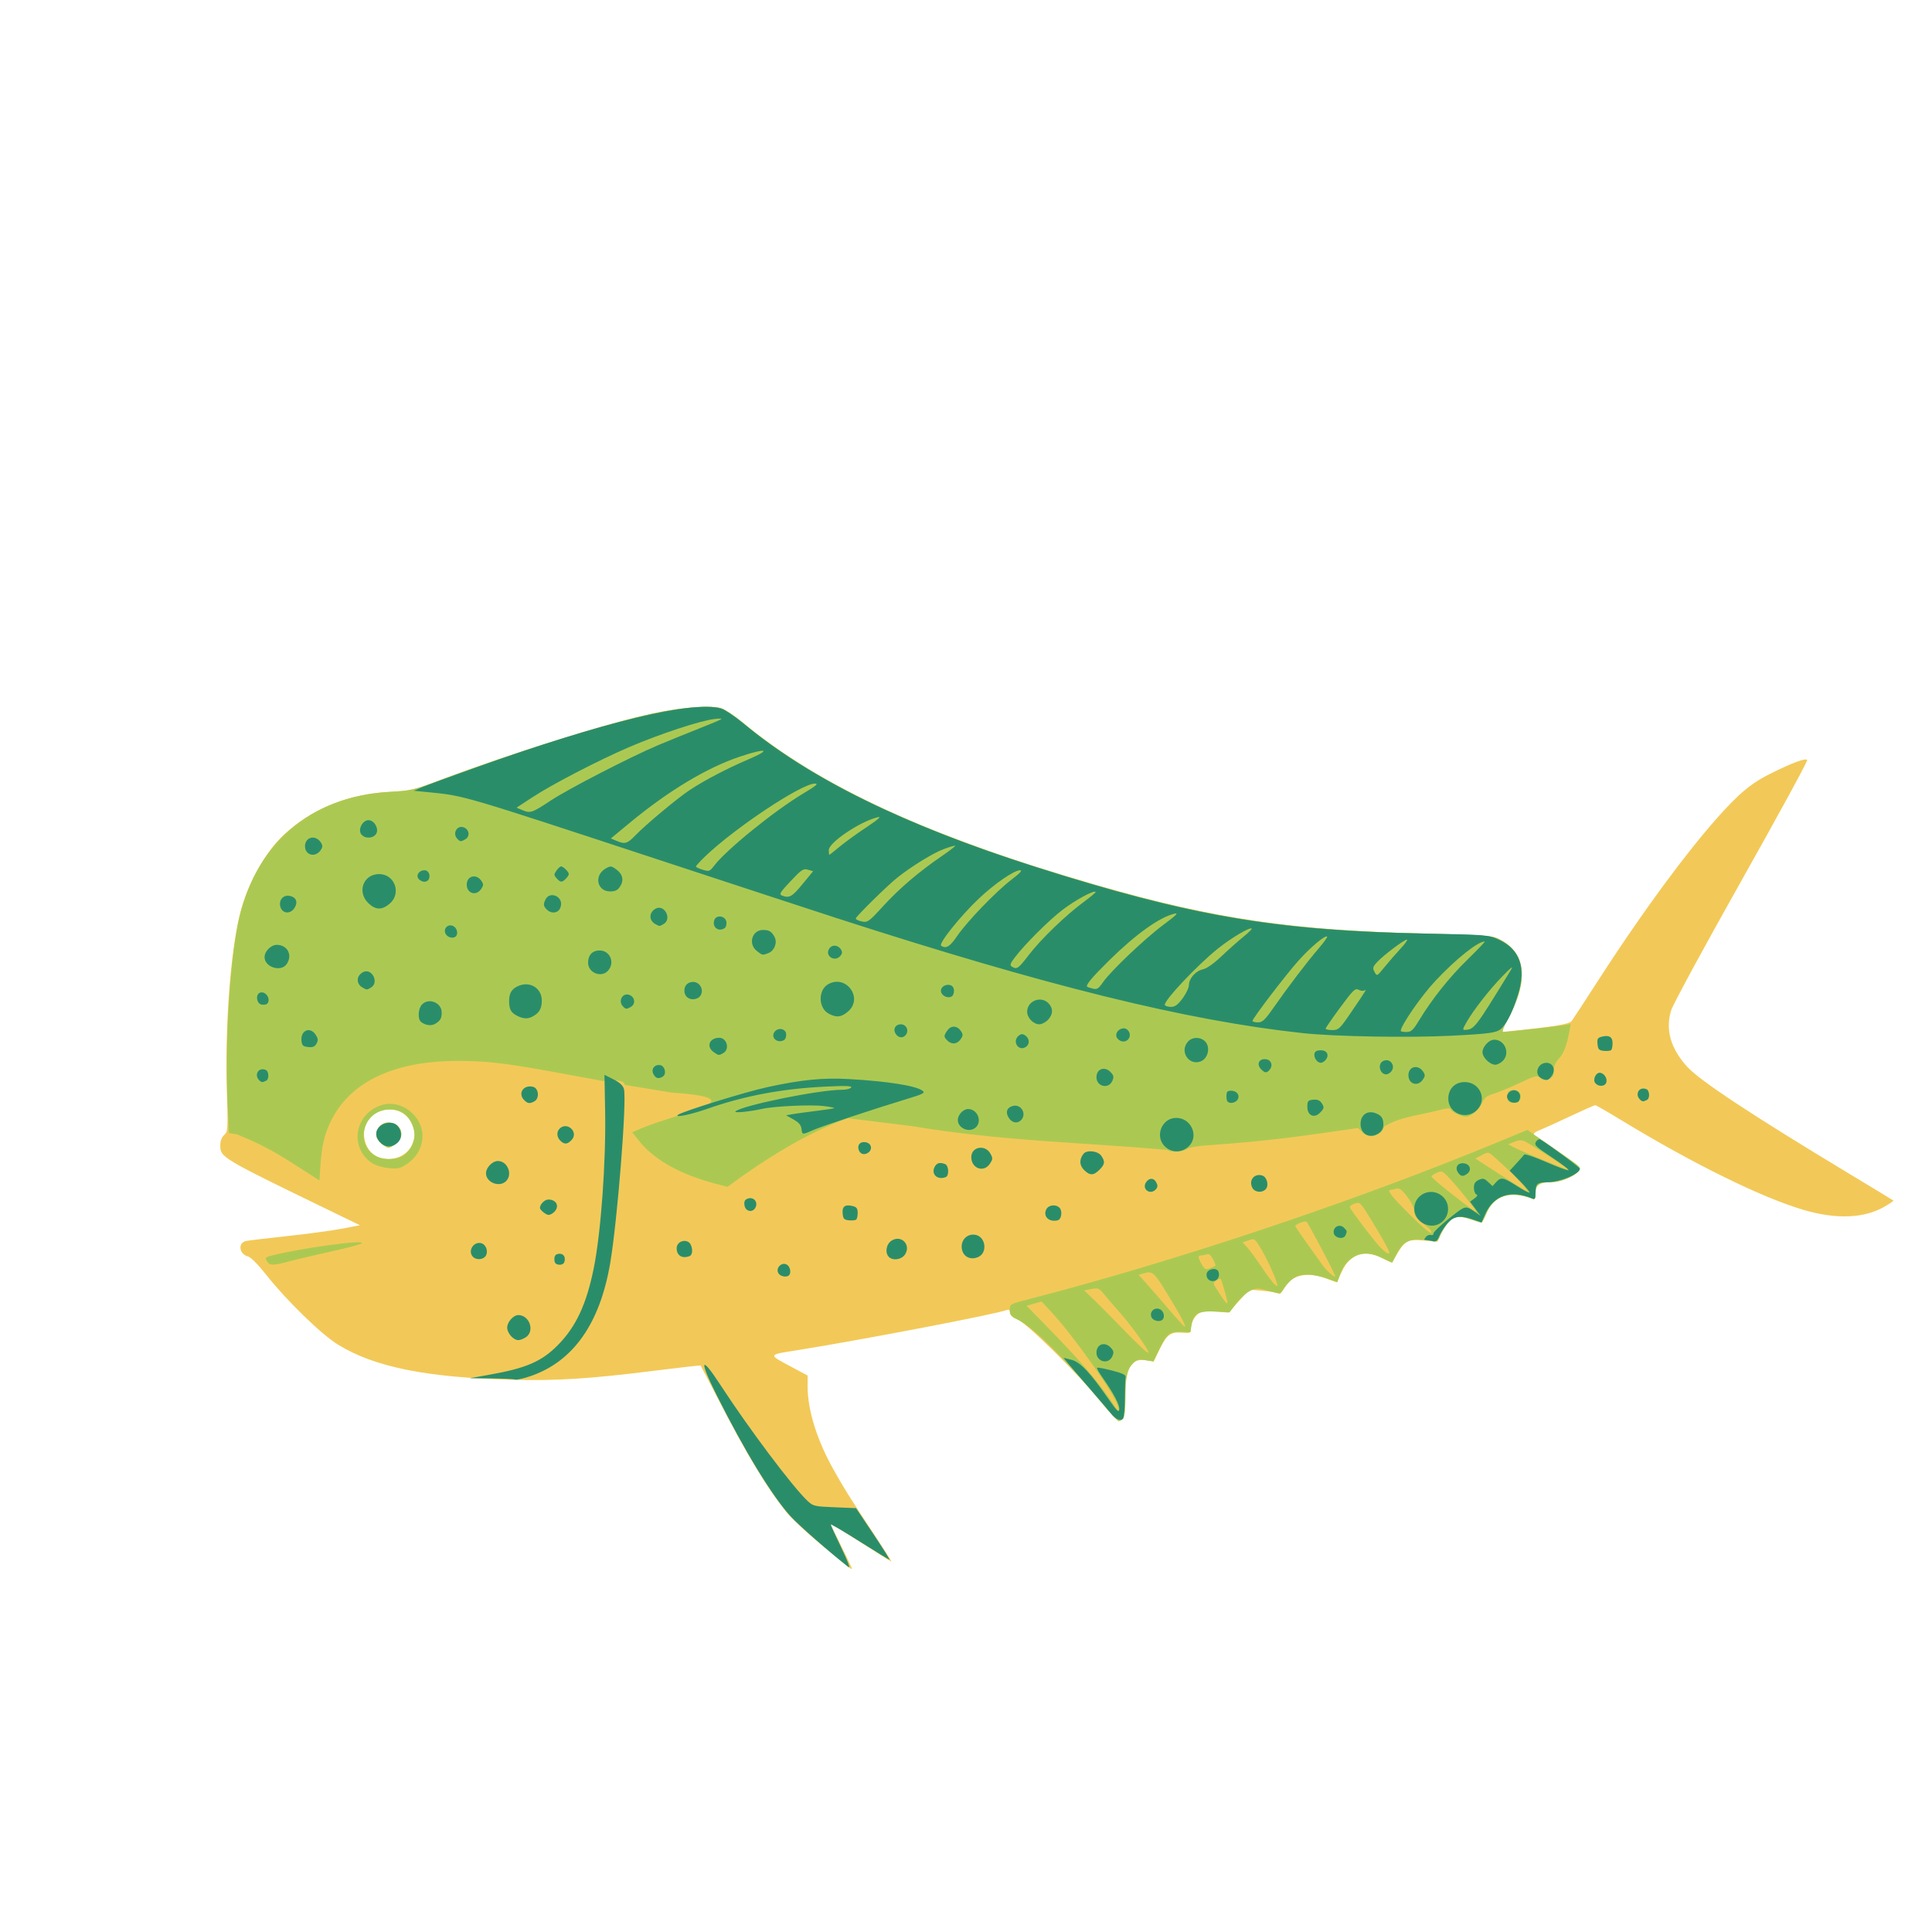 <?xml version="1.0" encoding="UTF-8" standalone="no"?>
<!-- Created with Inkscape (http://www.inkscape.org/) -->

<svg
   width="64"
   height="64"
   viewBox="0 0 16.933 16.933"
   version="1.1"
   id="svg5"
   inkscape:version="1.2 (dc2aedaf03, 2022-05-15)"
   sodipodi:docname="mahi_mahi.svg"
   xml:space="preserve"
   xmlns:inkscape="http://www.inkscape.org/namespaces/inkscape"
   xmlns:sodipodi="http://sodipodi.sourceforge.net/DTD/sodipodi-0.dtd"
   xmlns="http://www.w3.org/2000/svg"
   xmlns:svg="http://www.w3.org/2000/svg"><sodipodi:namedview
     id="namedview7"
     pagecolor="#ffffff"
     bordercolor="#666666"
     borderopacity="1.0"
     inkscape:pageshadow="2"
     inkscape:pageopacity="0.0"
     inkscape:pagecheckerboard="0"
     inkscape:document-units="mm"
     showgrid="false"
     units="px"
     inkscape:zoom="8"
     inkscape:cx="19.75"
     inkscape:cy="12.125"
     inkscape:window-width="1920"
     inkscape:window-height="1017"
     inkscape:window-x="3832"
     inkscape:window-y="-8"
     inkscape:window-maximized="1"
     inkscape:current-layer="g9167"
     inkscape:showpageshadow="2"
     inkscape:deskcolor="#d1d1d1" /><defs
     id="defs2" /><g
     inkscape:label="Calque 1"
     inkscape:groupmode="layer"
     id="layer1"><g
       id="g4128"
       transform="translate(-0.631,0.126)"><g
         id="g5578"
         transform="translate(0.089,0.089)"><g
           id="g7501"
           transform="translate(-0.063,0.947)"><g
             id="g9467"
             transform="translate(-0.089,-0.803)"><g
               id="g10302"
               transform="translate(0.312,-0.045)"><g
                 id="g11479"
                 transform="translate(-0.126,0.063)"><g
                   id="g11873"
                   transform="translate(-0.236,0.665)"><g
                     id="g12382"
                     transform="translate(-121.985,-82.268)"><g
                       id="g13305"
                       transform="matrix(0.133,0,0,0.133,114.639,78.216)"><g
                         id="g17429"
                         transform="translate(0.905,5.664)"><g
                           id="g18595"
                           transform="translate(-3.363,-8.745)"><g
                             id="g21002"
                             transform="translate(1.708,-2.82)"><g
                               id="g23814"
                               transform="translate(8.725,-1.122)"><g
                                 id="g24838"
                                 transform="translate(11.143,-0.857)"><g
                                   id="g25315"
                                   transform="translate(-3.49,2.493)"><g
                                   id="g27220"
                                   transform="translate(2.468,1.234)"><g
                                   id="g29753"
                                   transform="translate(1.476,-2.374)"><g
                                   id="g30615"
                                   transform="translate(0.92,1.369)"><g
                                   id="g31433"
                                   transform="translate(-2.468,-1.41)"><g
                                   id="g31731"
                                   transform="translate(1.058,-0.705)"><g
                                   id="g33243"
                                   transform="matrix(1.077,0,0,1.077,-7.373,-3.174)"><g
                                   id="g35254"
                                   transform="translate(-2.214,-0.92)"><g
                                   id="g36749"
                                   transform="translate(-0.982,-2.782)"><g
                                   id="g37297"
                                   transform="translate(-6.776,-3.503)"><g
                                   id="g38955"
                                   transform="matrix(1.217,0,0,1.217,-23.105,-18.212)"><g
                                   id="g39618"
                                   transform="translate(-0.269,-0.269)"><g
                                   id="g40032"
                                   transform="translate(-1.901,-3.042)"><g
                                   id="g40543"
                                   transform="translate(0.38,-2.091)"><g
                                   id="g41372"
                                   transform="translate(1.966,-7.93)"><g
                                   id="g43278"
                                   transform="translate(1.521,-0.38)"><g
                                   id="g44210"
                                   transform="matrix(1.158,0,0,1.158,-18.904,-21.776)"><g
                                   id="g44833"
                                   transform="matrix(1.12,0,0,1.12,-12.539,-14.548)"><g
                                   id="g47597"
                                   transform="translate(3.111,-1.244)"><g
                                   id="g48754"
                                   transform="translate(-2.904,-6.637)"><g
                                   id="g234"
                                   transform="matrix(0.041,0,0,0.041,104.64,119.672)"><g
                                   id="g2138"
                                   transform="translate(-86.211,-40.57)"><g
                                   id="g2696"
                                   transform="translate(-124306.44,-9412.237)"><g
                                   id="g3765"
                                   transform="translate(25.356,-50.712)"><g
                                   id="g4557"
                                   transform="translate(46.617,-35.859)"><g
                                   id="g5244"
                                   transform="translate(7.172,14.344)"><g
                                   id="g5807"
                                   transform="translate(-5.198,-21.114)"><g
                                   id="g6945"
                                   transform="translate(-10.143,-243.42)"><g
                                   id="g11108"
                                   transform="translate(18.189,-37.636)"><g
                                   id="g15049"
                                   transform="translate(-65.926,141.995)"><g
                                   id="g19861"
                                   transform="matrix(0.074,0,0,0.074,115423.38,9039.231)"><g
                                   id="g20437"
                                   transform="translate(-478.388,-785.882)"><g
                                   id="g21032"
                                   transform="translate(2047.188,-1072.337)"><g
                                   id="g21869"
                                   transform="matrix(0.043,0,0,0.043,117368,10137.003)"><g
                                   id="g25455"
                                   transform="translate(154741.46,-87178.414)"><g
                                   id="g26278"
                                   transform="translate(-18012.371,-8233.442)"><g
                                   id="g27240"
                                   transform="translate(-0.004,5582.762)"><g
                                   id="g28306"
                                   transform="translate(-15790.441,-2255.777)"><g
                                   id="g30697"
                                   transform="translate(18046.215,4511.553)"><g
                                   id="g9167"
                                   transform="matrix(-0.089,0,0,0.089,-11970.454,58884.193)"><path
                                   style="fill:#f2c958;stroke-width:6429.24"
                                   d="m 676360.08,2586864.8 c 0,-2259.9 15912.37,-35837.3 35360.87,-74616.4 19448.42,-38779.2 35360.85,-71903.6 35360.85,-73609.7 0,-1706.3 -44998.18,25730.5 -99995.87,60970.7 -54997.69,35240.1 -101168.34,64072.9 -102601.42,64072.9 -1433.01,0 25652.17,-42674.1 60189.43,-94831.4 81531.9,-123127.3 97248.09,-148205.7 133627.58,-213230.7 54902.07,-98132.5 85931.15,-197859.6 85931.15,-276181.1 v -36917 l 49826.69,-26607.8 c 84485.41,-45116 85546.2,-41825.4 -18873.4,-58546.8 -216938.12,-34739.8 -660550.15,-119842.1 -696390.04,-133595.1 -6402.43,-2456.8 -9689.51,307.9 -9799.77,8242.1 -107.37,7731.1 -9738.05,16270.8 -27324.29,24229.2 -32904.93,14890.7 -203272.652,183656.2 -278033.32,275418.6 -28088.99,34476.8 -54160.15,62685.1 -57935.92,62685.1 -17353.82,0 -22295.27,-17355.7 -22295.27,-78306.6 0,-98613.1 -19340.19,-132895.4 -70131.36,-124314.3 l -24163.99,4082.5 -20755.21,-42159.8 c -23827.1,-48399.8 -35980.24,-57113.3 -75297.32,-53986.3 -25861.95,2056.9 -28246.43,994.5 -28246.43,-12584.8 0,-23581.2 -18082.58,-52221 -35774.7,-56661.3 -8939.22,-2243.7 -32755.2,-2673.8 -52924.38,-955.8 l -36671.19,3123.6 -34904.43,-38388.6 -34904.44,-38388.6 -39031.88,3254 c -21467.5,1789.7 -45322.32,5267 -53010.67,7727.4 -11328.03,3625.2 -15959.04,644.1 -24421.8,-15721.1 -22839.06,-44165.9 -76463.01,-56614.7 -139941.98,-32487.6 -18602.36,7070.4 -34333.71,12856.6 -34958.46,12858.5 -624.97,1.7 -8386.19,-15833.2 -17247.51,-35188.8 -27676.92,-60454.5 -75120.6,-76276.2 -136120.7,-45394 -17222.2,8719 -31663.4,15228.6 -32091.6,14465.8 -42472,-75664 -46486.1,-78399.1 -107543.7,-73280.3 l -44331.7,3716.7 -8938,-21391.4 c -4915.8,-11765.3 -16535,-30420.1 -25820.4,-41455.3 -19307.3,-22945.3 -37732.3,-25344.3 -80032.1,-10420 -15033.5,5304.1 -29139.8,9633 -31347.3,9619.8 -2207.4,-12.9 -9406.3,-13136.7 -15997.4,-29163.3 -25358,-61658.7 -79815.4,-79207.3 -155578.7,-50134.3 -6973.1,2675.9 -9241.7,-2090.6 -9241.7,-19417.6 0,-27551.2 -12514.1,-36212 -52618.6,-36416 -30734,-156.3 -73332.6,-17171.6 -90001.3,-35949.2 -10389.9,-11704.5 -8106.8,-14106.4 57389.2,-60378.5 37515.2,-26504 73485.8,-50801.2 79934.7,-53993.6 16804.7,-8318.9 14594,-13987.9 -9169.8,-23514.6 -11492.3,-4607.2 -56681.7,-25210.3 -100421,-45784.7 -43739.3,-20574.4 -81673.8,-37408.1 -84298.9,-37408.1 -2625.1,0 -42060.6,22669.2 -87634.4,50375.9 -240857.9,146430.5 -471052.4,259555 -610237.6,299889.3 -107795.3,31237.9 -199564.4,27602.4 -266371,-10552.5 -18485.2,-10557.2 -32616.3,-20105.5 -31402.7,-21218.3 1213.6,-1112.9 65856,-40374.8 143649.9,-87248.7 329259.9,-198392.3 503647.5,-313542.05 545735.6,-360354.22 54513,-60631.5 72054.1,-122279.34 53054.3,-186458 -5780,-19524 -108923.3,-209979.71 -234734.1,-433440.46 -123432.9,-219237.257 -222368.8,-400839.13 -219857.3,-403559.67 6253.7,-6774.53 48928.2,9041.76 121258.6,44941.793 43462.2,21571.76 74368.4,42875.46 108658.3,74898.39 108430.5,101262.177 291304.6,342218.537 469062.1,618040.217 43298.8,67185.61 82497.7,127189.69 87108.7,133342.35 8053.6,10746.42 56904.2,18918.56 199556.5,33383.47 l 36871.1,3738.66 -21941.4,-40227.52 c -73987.3,-135649.61 -61905.1,-229993.57 34994,-273249.66 18086.7,-8073.97 64135.7,-11010.92 234667.4,-14966.84 447197.35,-10373.71 707090.61,-48386.87 1098085.31,-160610.89 558048.27,-160172.04 927805.47,-329889.607 1185525.39,-544153.07 26394.7,-21943.9 58401.2,-43334.1 71125.6,-47533.5 33212.1,-10961 130654.2,-3803.4 226605.4,16645.1 153406.6,32693.2 465799.9,130508.43 714264.4,223647.323 86775.3,32528.45 97260.9,34951.38 166542.1,38484.12 137859,7029.71 258466.1,55772.72 352759.3,142566.517 63113.5,58093.98 123491,167120.99 147929.7,267125 31461.4,128741.25 49482.5,372884.56 43222.5,585568.8 -3935,133693.49 -3611.8,139162.99 8889.3,150476.39 8226.8,7445.1 12972.7,19840.2 12972.7,33881.2 0,41124.8 -144.6,41210.8 -372896.1,222101.5 l -93224.1,45240.1 57863.2,11229.3 c 31824.8,6176 114279.8,17344.7 183233.5,24819.2 68953.6,7474.4 131560.7,14929.6 139126.9,16567 28209.7,6105 23122.5,44239.5 -6907,51776.4 -8988.3,2256 -33362.5,26778.5 -59186.4,59546.5 -68228.9,86575.6 -184664.4,199998.2 -240963.7,234728 -120821.2,74532.1 -294067.4,109659.1 -578474.3,117290 -149586,4013.6 -263561,-3174.8 -477502.6,-30115.8 -84390.7,-10627.1 -154076.8,-18450.9 -154857.9,-17386.3 -781.1,1064.6 -28327.8,54012.5 -61214.8,117662.1 -92206,178455.5 -159049.81,289021.1 -224588.22,371488.8 -16245.88,20442.4 -67149.07,68231.6 -113118.13,106198.2 -102581.9,84724 -106082.57,87441 -106082.57,82337.4 z M 2264512.2,1210259.7 c 30390.4,-15715.5 47846.9,-59356.2 38003.3,-95007 -20293.3,-73496.1 -123877,-83271.1 -156388.6,-14758 -12747.5,26863.5 -12986.9,42803.7 -1071.3,71321.8 17527.6,41949.4 76177.2,60823.8 119456.6,38443.2 z m -66768.7,-42190.2 c -32542.5,-25597.9 -15635.1,-70255 26598.9,-70255 22278.6,0 40041.1,18966 40041.1,42754 0,14301.1 -27151.3,40826.1 -41790.1,40826.1 -4350.4,0 -15532.8,-5996.3 -24849.9,-13325.1 z m 34493.8,-536375.3 c 0,-5304.13 -4339.7,-9643.87 -9643.9,-9643.87 -5304.1,0 -9643.8,4339.74 -9643.8,9643.87 0,5304.12 4339.7,9643.86 9643.8,9643.86 5304.2,0 9643.9,-4339.74 9643.9,-9643.86 z m -606482.7,-6927.78 c 2140.7,-5578.33 -430.1,-14464.44 -5712.5,-19746.97 -8520,-8519.91 -10822.5,-8386.7 -20388.9,1179.7 -8344,8344.07 -9101.1,12812.27 -3345.8,19746.98 9922.3,11955.56 24632.9,11366.19 29447.2,-1179.71 z m 335405.9,-82385.11 c 2615,-13578.82 -9519.1,-23674.41 -22478.1,-18701.58 -9119.6,3499.5 -11710.4,22414.92 -4111.2,30014.22 7975.7,7975.68 24204.4,1071.06 26589.3,-11312.64 z m -227189.6,-32754.69 c 0,-14710.56 -21583.9,-21620.84 -29173.7,-9340.28 -7951.9,12866.47 641,26181.69 15526.2,24057.92 8676.3,-1237.95 13647.5,-6598.85 13647.5,-14717.64 z m 134968.6,-28946.06 c 2252.4,-3644.49 -328.5,-4722.28 -6049.8,-2526.76 -11138.2,4274.09 -13176.1,8882.39 -3928,8882.39 3327.3,0 7817.4,-2860.05 9977.8,-6355.63 z m 548749.2,-38288.86 c 2862.6,-20280.6 -15123.8,-34653.89 -32037.7,-25601.89 -13492.1,7220.81 -16222.1,35250.06 -3933.8,40390.38 17686.3,7398.26 33773.3,784.56 35971.5,-14788.49 z m -555132.9,6069.02 c -2185.5,-3536.09 -7419.2,-6384.95 -11630.7,-6330.82 -4600.8,57.86 -3807.8,2586.04 1986.8,6330.82 12351.4,7982.1 14577,7982.1 9643.9,0 z M 2399397.7,309852.5 c 0,-10909.91 -16567.5,-12437.95 -22946.6,-2116.38 -4846.7,7842.07 9592.7,19633.95 17817.6,14550.67 2820.9,-1743.42 5129,-7338.86 5129,-12434.29 z"
                                   id="path9179" /><path
                                   style="fill:#abc952;stroke-width:6429.24"
                                   d="m -228877.56,2086632.3 c -4879.47,-4879.4 -7715.09,-29395.9 -7715.09,-66703.4 0,-74478.8 -4149.11,-94833.1 -23612.17,-115834.1 -13709.46,-14792.8 -18942.87,-16346.4 -42940.6,-12747.7 l -27328.34,4098.1 -18595.82,-38906.9 c -25157.64,-52635.8 -36050.25,-61457.7 -73872.54,-59829.1 l -30692.83,1321.6 -4049,-25321.4 c -5907.97,-36946.3 -24509.05,-46933.7 -81422.14,-43717.8 l -45382.75,2564.3 -23338.74,-30603.8 c -12836.31,-16832 -33377.04,-35367.3 -45646.03,-41189.2 -20725.24,-9834.9 -25030.27,-9828.6 -60700.3,88.6 -21116.15,5870.9 -38962.04,9836.6 -39657.63,8812.7 -34747.29,-51144.6 -52246.85,-62939.4 -93380.68,-62939.4 -14408.31,0 -42173.56,5615.4 -61700.69,12478.6 l -35503.74,12478.6 -6023.68,-17300.6 c -11510.81,-33060 -22754.19,-49240.1 -44312,-63767.8 -28305.97,-19075.4 -61013.97,-18670.5 -100346.77,1242.2 -17222.2,8719 -31822.7,15228.6 -32445.5,14465.8 -623.1,-762.8 -7311.6,-13640.5 -14863.9,-28617.2 -22702.1,-45019.3 -48373.5,-55489.5 -108483.3,-44245 -26939.1,5039.3 -27570.4,4744.1 -36730.2,-17178.3 -5125.9,-12268.2 -16917.1,-31334.6 -26202.5,-42369.8 -19307.3,-22945.3 -37732.3,-25344.3 -80032.1,-10420 -15033.5,5304.1 -29139.8,9633 -31347.3,9619.8 -2207.4,-12.9 -9406.3,-13136.7 -15997.4,-29163.3 -25358,-61658.7 -79815.4,-79207.3 -155578.7,-50134.3 -6973.1,2675.9 -9241.7,-2090.6 -9241.7,-19417.6 0,-27551.2 -12514.1,-36212 -52618.6,-36416 -30800.4,-156.9 -73339.7,-17180.7 -90098.7,-36056.9 -10492.9,-11818.3 -9241.4,-13462.6 32146.2,-42239.1 23685.2,-16468.2 64388.9,-44816.4 90452.5,-62996 l 47388.5,-33053.7 100484.2,41542.3 c 481096.38,198895.2 1074381.89,397299.5 1571173.74,525425.8 55573.68,14332.8 56253.89,14750.3 56090.01,34430 -139.51,16776.8 -4062.57,21715.6 -24853.53,31289.5 -50423.22,23218.8 -160386.762,132082.5 -282379.56,279555.1 -27057.47,32708.8 -52284.67,59470.5 -56060.44,59470.5 -3775.83,0 -10336.88,-3471.7 -14580.18,-7715.1 z m 41042.89,-61117.6 c 49205.06,-71695.2 105655.246,-136627.2 223336.91,-256893.9 l 57646.67,-58912.9 -25034.71,-7179 -25034.71,-7179.1 -34519.449,37160.3 c -71717.773,77204.7 -207721.111,269556.8 -219411.091,310317.5 -3055.94,10655.5 -4792.55,19373.6 -3859.09,19373.6 933.47,0 13027.39,-16508.9 26875.47,-36686.5 z m -17652.78,-261783.4 c 27093.16,-28019.1 62166.75,-63214.8 77941.28,-78212.4 l 28680.928,-27268.4 -24393.968,-4576.4 c -22824.01,-4281.8 -25699.56,-2972.2 -44681.13,20349.2 -11157.95,13709 -32002.01,37944.8 -46320.13,53857.2 -40529.25,45042 -99147.12,126427.1 -99366.1,137960 -129.87,6821.6 33651.76,-25076.1 108139.12,-102109.2 z m -177533.49,-40672.8 c 26478.45,-30940.8 60271.78,-69879.1 75096.28,-86529.9 l 26953.64,-30273.9 -21208.21,-5951.3 c -26207.66,-7354.2 -32212.07,-1099.4 -87690.72,91348.4 -38462.25,64092.2 -50386.7,87662.6 -44349.32,87662.6 1680.61,0 24719.87,-25315.2 51198.33,-56255.9 z m -164089.62,-60085.4 c 18886.28,-28723.7 19076.53,-29765.6 6830.04,-37413.6 -6928.48,-4326.9 -13465.48,-6943.4 -14526.56,-5814.4 -3024.51,3218 -22535.53,71132.2 -22535.53,78441.9 0,8580.9 6134.08,1436 30232.05,-35213.9 z m -144322.92,-82777.7 c 17741.7,-26623.8 39299.98,-56009.5 47907.26,-65301.6 l 15649.69,-16894.5 -19844.7,-6917.9 c -19046.51,-6639.7 -20530.06,-5832.2 -36885.42,20076.3 -18562.84,29405.5 -49545.11,94707.9 -57043.99,120233.7 -4330.42,14740.3 -3800.03,15269.9 6626.24,6616.8 6233.35,-5173.2 25849.23,-31188.9 43590.92,-57812.8 z m -202962.8,-6889.3 c 9951.65,-14288.8 34916.24,-49299.9 55476.95,-77802.5 20560.71,-28502.7 36473.14,-52582.3 35360.85,-53510.2 -10133.43,-8454.3 -32511.38,-16083.7 -37724.84,-12861.7 -4892.97,3024.1 -78420.43,141194.2 -95161.78,178824.7 -6744.85,15160.9 26352.18,-12112.8 42048.82,-34650.3 z m 413492.34,-25599.9 c 0,-3450.6 -4103.15,-6273.9 -9118.02,-6273.9 -5014.94,0 -13498.84,-1681 -18853.18,-3735.7 -6502.8,-2495.4 -13238.84,3039.8 -20287.61,16670.6 -5803.87,11223.5 -9615.9,21015.5 -8471.17,21760 1144.79,744.6 9314.3,4386.5 18154.51,8093.2 14214.16,5959.9 17374.4,4600.9 27324.29,-11750.5 6188.15,-10169.4 11251.18,-21313.1 11251.18,-24763.7 z m -603660.66,-36812.8 c 19526.4,-20844 84720.3,-106200.5 97732.67,-127958.6 2714.66,-4539.3 -2904.51,-9967.6 -14503.77,-14011.2 -18852.7,-6572.1 -19101.3,-6329.5 -57011.7,55629.6 -37984.3,62080.3 -59051.7,100223.7 -59051.7,106916 0,9096.8 12198.7,1452.5 32834.5,-20575.8 z m -79446.6,-127965.5 c 42947.8,-43718.4 54220.6,-59951.3 41790.1,-60177.6 -2652,-51.5 -11006.2,-1747.3 -18565,-3775.5 -10874.4,-2918 -18590.7,2661 -36968.1,26729.3 -13757.8,18018 -23225.1,37669.4 -23225.1,48208.6 0,12352.4 -6388.1,22910 -20895.1,34533.3 -11492.2,9207.8 -24511.5,19705.1 -28931.6,23327.3 -4420.1,3622.2 -8036.5,9664.6 -8036.5,13427.6 0,8827.4 36129.1,-22517.1 94831.3,-82273 z m -151087.2,-55395.2 c 30940.7,-24425 56255.9,-46581.5 56255.9,-49236.8 0,-2655.4 -7956.2,-8456.7 -17680.4,-12891.9 -16882.2,-7699.9 -19028,-6599.1 -47532,24386 -16418.5,17847.5 -43453.4,50335.1 -60077.7,72194.6 -29545.8,38850.1 -29742.1,39409.3 -8723.9,24850.8 11826.3,-8191.5 46817.4,-34877.8 77758.1,-59302.7 z m -204128.5,-35787.6 c 14144.3,-8832.9 45637.6,-29042.2 69985,-44909.4 l 44268.1,-28849.5 -21765.7,-11364.6 c -21648.9,-11303.5 -21869.2,-11272.3 -41053.5,5813.9 -48464.9,43164.8 -88673.5,83074.8 -101512.3,100758.7 l -14003.4,19287.7 19182.4,-12338.4 c 10550.3,-6786.2 30755,-19565.5 44899.4,-28398.4 z m -67507,-87474.8 c 19448.4,-7858.6 43627.6,-18633.9 53731.5,-23945.3 l 18370.8,-9657 -20267.8,-8395.2 c -15219,-6303.9 -24124.5,-6637.9 -35750.4,-1340.8 -18223.9,8303.4 -144669,90833.6 -144669,94424.9 0,1352.7 20975.4,-6373.6 46612,-17169.5 25636.6,-10795.8 62524.4,-26058.6 81972.9,-33917.1 z M 1435011,972220.24 1279101.8,997742.67 c -289502.54,20269.13 -37835.6,63277.63 99876.9,119196.13 l 30762.5,13821.4 -19005.9,23709.9 c -76354,98755.9 -211514.2,136837.2 -299141.1,157940.2 -125516.84,-92813.9 -268256.61,-181962 -401964.08,-228975.6 l -213978.13,26462 c -302154.75,50366.8 -570756.049,54151 -851906.86,79392.1 -11826.21,9400.9 -49699.54,7513.3 -66925.87,-3335.6 -10022.93,-6312.3 -41568.02,-11041.9 -92371.78,-13849.6 -182603.04,-13017.4 -306910.39,-31003.1 -477920.78,-56059.3 l -13387.5,13387.4 c -24199.3,24199.4 -63942.1,14396.5 -74330.5,-18334.3 -50919.4,-31449.5 -104736.6,-35064.1 -173724.3,-52315.2 -28137.6,-7708 -45824.9,-9882 -47192.9,-5800.6 -3009.8,8979 -36261.2,25545.1 -51274,25545.1 -17760.7,0 -45134.7,-23601.6 -55135.8,-47537.6 -6737.3,-16124.6 -14779.3,-22438 -36806.3,-28894.9 -15501.9,-4544.21 -54650.8,-20706.88 -86997.6,-35917 -53705.2,-25253.3 -59698.3,-26768.93 -69013.5,-17453.79 -7939.6,7939.67 -14142.5,8797.33 -27982.3,3868.99 -14673.2,-5225.05 -17761.1,-10103.75 -17664.7,-27909.16 78.5,-14436.87 -5376.1,-27457.57 -16482.1,-39346.59 -16502.5,-17666.08 -26993.7,-44814.34 -35454.1,-91745.13 l -4425.7,-24550.72 21693.3,3802.97 c 22631.2,3967.36 189404.8,22626.44 203197.8,22734.26 4755.4,38.57 -833.9,-15978.48 -14001.8,-40120.87 -73961.4,-135603.06 -61867.8,-229954.55 35018.5,-273204.91 18086.7,-8073.97 64135.7,-11010.92 234667.4,-14966.84 447197.35,-10373.71 707090.61,-48386.87 1098085.31,-160610.89 558048.27,-160172.04 927805.47,-329889.607 1185525.39,-544153.07 26394.7,-21943.9 58401.2,-43334.1 71125.6,-47533.5 33212.1,-10961 130654.2,-3803.4 226605.4,16645.1 153506.1,32714.4 466511.9,130732.57 714264.4,223672.823 85640.9,32126.78 97924.9,35015.92 163327.5,38414.27 271893.2,14127.78 459490.7,178546.527 511290.8,448118.197 27294.3,142041.82 41821.8,396110.21 33455.1,585092.06 l -4689.4,105920.1 -27587.3,4694 c -120850.6,49328.6 -163143.7,83329.2 -274587.1,153649.2 l -3778.5,-56506.9 C 2445580.1,1164583.3 2432371,1118702 2402533,1068882.9 2333341.7,953356.45 2190763.2,891984.62 1991905.8,892131.33 c -97071.8,72.01 -161292.1,7684.36 -336242,39858.36 l -149028.9,27407.04 c 0,0 -73206,-10380.72 -71623.9,12823.51 z M 2550484.9,1560319 c -24752.6,-6654.4 -86955.5,-21330.5 -138228.7,-32613.4 -51273.2,-11283 -96117.3,-23189.3 -99653.3,-26458.4 -14980.5,-13849.5 205877.4,16140 300481.3,40801.3 21811.2,5685.7 23297.1,7426.1 16133.9,18896.3 -9495.6,15204.8 -20162.9,15120 -78733.2,-625.6 z m -369681.6,-313128.6 c -44726.8,-21881.1 -70721.6,-60267.4 -70721.6,-104434.4 0,-67692.5 71398.9,-122623.9 134724.3,-103651.2 90969,27255 111316,140974.2 34625.9,193523.1 -22933.2,15714 -79271.3,24032.4 -98628.6,14562.5 z m 82944.8,-36535.6 c 72804.1,-37648.5 47064.3,-148745.6 -36122.9,-155911.9 -37843,-3260.1 -65508.2,12055.4 -81090,44891.5 -19127.4,40308 -9909.2,79164.6 25362.9,106909.5 20385.8,16035.5 64934.7,18029.4 91850,4110.9 z m -66004.6,-42585.3 c -32542.5,-25597.9 -15635.1,-70255 26598.9,-70255 22278.6,0 40041.1,18966 40041.1,42754 0,14301.1 -27151.3,40826.1 -41790.1,40826.1 -4350.4,0 -15532.8,-5996.3 -24849.9,-13325.1 z M 636268.53,1156963.8 c 1128244.17,-1422291.85 564122.17,-711145.91 0,0 z M -1553906.2,1021937 c -9265,-17311.9 4843.2,-35323.99 25395.7,-32422.99 12679.7,1789.78 15712.8,5941.14 15712.8,21505.59 0,16142.7 -2812.5,19612.7 -17248,21280.4 -11816.5,1365.2 -19330.3,-1898.2 -23860.5,-10363 z"
                                   id="path9177"
                                   sodipodi:nodetypes="sssscsscsscsssssscssssssssssssssssscssssssssscccsssssscssssssscssssssssssscsssssssssssssssssssssssssscsssssssssssssssscssscsssscssssscccccccccsccsccsssssssssscscssssssssssscccsscsccssssssssssssssssssssssccsssss" /><path
                                   style="fill:#2a8d6a;stroke-width:6429.24"
                                   d="m 711606.4,2517903.5 c 19446.51,-40239.2 35383.87,-75266.8 35416.32,-77839 32.16,-2572.3 -43292.24,22742.8 -96277.14,56255.9 -52984.88,33512.9 -97879.97,60932.7 -99766.89,60932.7 -1886.92,0 22455.61,-38677.6 54094.5,-85950.4 l 57525.35,-85950.4 71256.38,-2935.9 c 68108.98,-2806.1 72134.21,-3766.3 91130.8,-21739.4 50148.31,-47446.3 194693.88,-239955.6 290487.18,-386877.9 65727.8,-100809.6 72173.4,-85334.5 13389.4,32146.2 -94375.6,188610.8 -186114.55,339063 -248100.45,406885.5 -27088.58,29639.2 -131373.73,121073.9 -193206.05,169398.4 -6755.69,5279.8 2924.85,-20611.5 24050.6,-64325.7 z m -940359.74,-431974.8 c -3277.63,-4209.9 -6058.15,-35139.4 -6178.95,-68732.2 -120.87,-33592.8 -1267.08,-65115.8 -2547.27,-70051 -1646.92,-6348.9 11536.05,-12542.3 45074.47,-21176.4 26071.23,-6711.8 48692.01,-10913.4 50268.39,-9337.1 1576.45,1576.5 -7052.62,16892.2 -19175.6,34034.9 -36664.38,51846.1 -57061.86,91037.8 -54862.42,105412.8 1656.76,10828 8794.44,3947 34788.33,-33537.3 62213.09,-89714.1 95436.471,-125008.7 124653.659,-132424.8 l 26613.923,-6755.3 -14834.839,18073.1 c -8159.098,9940.2 -40873.216,48009.1 -72697.973,84597.5 -31824.77,36588.4 -63649.52,73911.1 -70721.69,82939.3 -15787.4,20153.9 -32444.87,27148.8 -40380.03,16956.5 z M 1749895.5,1944724.5 c -142604.5,-48702 -231644.9,-174432.9 -266313.9,-376052 -24170.7,-140566.1 -56067.7,-542980.2 -46165.8,-582432.13 2943.2,-11726.63 13563.9,-21629.72 34672.5,-32329.52 l 30429.7,-15424.6 -2242,119511.55 c -3207.4,170971.1 13989.8,408518.3 38178.9,527371.6 24485.7,120310.6 59375.2,194721.7 120067.7,256076.6 53918.6,54507.1 106058.5,76921.2 229750.1,98766.3 l 64292.4,11354.5 -71803.1,668.7 c -39491.7,367.7 -75656.2,2050.8 -80365.6,3740.2 -4709.3,1689.3 -27434.7,-3373.7 -50500.9,-11251.2 z m -1942641.34,-65730.7 c -6041.31,-13259.2 -5285.81,-18285.3 4348.87,-28931.6 19974.12,-22071 48242.99,-12668 48242.99,16047.1 0,30891.4 -39930.17,40674 -52591.86,12884.5 z m 1957078.84,-64683 c -29755.4,-20841.5 -11323.5,-73571.9 25717,-73571.9 16578.2,0 37144.9,23138.7 37144.9,41790.1 0,18651.5 -20566.7,41790.2 -37144.9,41790.2 -6285.4,0 -17858.1,-4503.8 -25717,-10008.4 z m -2125224.35,-58570.3 c -8420.26,-8420.2 -4080.32,-27517.9 7684.16,-33814 17356.46,-9288.9 36038.69,5647.4 30174.38,24124.3 -4293.2,13526.7 -27963.35,19584.9 -37858.54,9689.7 z m -172506.47,-129028.6 c -12822.81,-2912.7 -19276.36,-17203 -13990.1,-30978.8 5836.4,-15209.3 37078.29,-9399.7 39469.96,7339.7 2234.24,15637.4 -10145.09,27122.4 -25479.86,23639.1 z m 1419779.9,-18844 c -7266.03,-7266.1 -4747.25,-25903 4542.81,-33613 18105.26,-15026.1 44096.21,10964.9 29070.16,29070.2 -7710.07,9290 -26346.93,11808.8 -33612.97,4542.8 z m 750433.52,-43482.2 c -6401.4,-16681.8 2570.9,-30469.5 18368.3,-28226.2 10625.8,1508.8 14494.5,6348.3 14494.5,18131.3 0,11783.1 -3868.7,16622.5 -14494.5,18131.4 -8694.1,1234.6 -16044.8,-1981.5 -18368.3,-8036.5 z m -1383318.12,-18067 c -29701.31,-14186.2 -24139.5,-64857.1 8004.54,-72924.8 25313.6,-6353.3 48391.12,11991.8 48391.12,38467.8 0,31478.3 -27479.68,48268 -56395.66,34457 z m 245673.39,-7786.2 c -21321.5,-32540.7 12727.53,-67311.8 45126.35,-46083.3 17767.8,11642 22348.38,40399.5 8621.36,54126.5 -13500.51,13500.6 -42472.49,9164.9 -53747.71,-8043.2 z m 1398745.73,2899.8 c -7555.4,-14117.2 51.4,-35359.1 14392.1,-40183.3 25051.4,-8428.1 47317.5,23269.9 30543.3,43481.5 -11387.8,13721.5 -36826,11854.4 -44935.4,-3298.2 z m -679892.6,2171.3 c -13188.7,-5321.7 -9705.3,-39401.2 4821.9,-47176 17461.9,-9345.3 38575.5,2391 38575.5,21442.7 0,24368.8 -18942.5,35601.1 -43397.4,25733.3 z m -2502900.6,-67229.4 c -4793,-11571.2 -17108.1,-30598.4 -27367.1,-42282.7 -21287.3,-24244.8 -43551.9,-27297.3 -87082.8,-11938.7 l -26374.1,9305.4 -12031.1,-27198.2 c -28132.4,-63598 -85863.9,-82966.9 -157038.8,-52686.7 -9638.1,4100.4 -11251.2,1099.4 -11251.2,-20930.3 0,-28178 -6453.1,-33497.5 -40708.6,-33557.8 -40977.1,-72.2 -107164,-27820.1 -107164,-44927.1 0,-4308.1 95205.8,-74885.1 131770.8,-97683.2 3896.7,-2429.5 10463.4,992.6 14592.7,7604.7 6723.7,10766.3 1112.4,16251.4 -53722.2,52514.2 -33676.6,22270.7 -58306.1,41466.8 -54732.3,42658.1 3573.7,1191.3 37364.3,-11274.3 75090.1,-27701.3 37725.8,-16426.9 70416.5,-27472.6 72645.8,-24545.8 2229.4,2926.8 14044,16199.8 26254.6,29495.7 l 22200.9,24174.4 -34700.6,35137.1 c -19085.4,19325.4 -33365.5,36472.3 -31733.6,38104.2 1631.9,1631.9 20880.7,-8422.7 42775.4,-22343.3 45510.7,-28935.9 53090.4,-30286.5 69320.8,-12352.1 l 11727,12958.3 14922.9,-14019.2 c 12714.1,-11944.4 17311,-12931.1 31059.4,-6666.9 11899.8,5421.8 16136.7,12312.3 16136.7,26242.2 0,10389.4 -3616.4,20277.4 -8036.5,21973.3 -5379.6,2064.2 -3243.5,6620.4 6461.2,13781.3 l 14497.9,10697.6 -17712.5,23708.9 -17712.4,23708.9 16073.1,-11184.1 c 35263,-24536.8 32939.8,-25038.9 88489.7,19125.5 29124.5,23155.3 52953.7,45945.6 52953.7,50645.1 0,4699.6 3876.2,7057.2 8613.8,5239.2 4737.6,-1818 12324.8,1166 16860.3,6631 6756.5,8141.1 6652.2,9952.4 -577.3,10024.2 -4853.1,51.5 -14890.6,1716.6 -22305.6,3707.2 -10712.5,2875.9 -15271.8,-702 -22196.2,-17419.1 z m 312956.81,-2626.9 c -5373.71,-14003.7 -5489.82,-13522.8 6054.43,-25067 13864.31,-13864.4 36495.73,-2014.8 33697.13,17643.4 -2517.79,17685.5 -33587.26,23487.7 -39751.56,7423.6 z M -1285279.2,1435612 c -34895.2,-19505.2 -38763.7,-68865.8 -7334.6,-93588 37152.9,-29224.4 90962.3,-3834.8 91430.1,43140.7 415.3,41690.7 -47904.6,70676.7 -84095.5,50447.3 z m 1263470.768,-26062.7 c -2325.715,-9266.5 -671.341,-20233.6 3879.407,-25717 11387.799,-13721.5 36826.006,-11854.3 44935.404,3298.2 10408.047,19447.7 -2395.214,38575.4 -25820.681,38575.4 -14865.828,0 -19811.139,-3474.8 -22994.13,-16156.6 z m 683471.642,12175.2 c -2524.95,-2525 -4590.86,-12733.1 -4590.86,-22684.6 0,-13933.7 3692.12,-19020.4 16058.71,-22124.1 26038.7,-6535.4 36458.82,975.6 34178.57,24636.2 -1742.29,18078.9 -4684.28,21200.5 -21536.77,22851.3 -10735.34,1051.6 -21584.69,-153.6 -24109.65,-2678.8 z m 1008474.39,-25409.4 c -18517.1,-18517.1 -7539.2,-41330.9 19888.2,-41330.9 12120.7,0 27872,15851.7 27872,28049.8 0,6716.8 -20621.3,23384.2 -28931.6,23384.2 -4799.1,0 -13271.9,-4546.4 -18828.6,-10103.1 z m -671631.14,-14335.6 c -9615.2,-17966.2 5179.64,-36511.1 24289.24,-30445.9 10913.7,3463.9 13875.3,8655.8 12368.6,21683 -2485.5,21489.1 -26743.6,27287.9 -36657.84,8762.9 z M -705858.2,1319706.9 c -10489.5,-12639 -3221.82,-40006.5 11898.42,-44805.5 26954.93,-8555.2 46689.49,15997.5 33166.99,41264.5 -8233.61,15384.6 -33583.03,17376.4 -45065.41,3541 z m 366738.71,327.3 c -5781.95,-6966.9 -5868.74,-12584.8 -353.6,-22890.3 8193.17,-15309.1 24223.27,-14975.2 34099.94,710.4 14873.34,23621 -15812.41,43789.2 -33746.54,22179.9 z M 1830868.8,1293447 c -22713.9,-22713.7 -4615.2,-67047.7 27371.3,-67047.7 18401.7,0 39676.5,21873.8 39676.5,40793.7 0,30998.1 -44772.3,48529.8 -67047.8,26254.2 z M 362934.41,1280004.6 c -11693.64,-4718.5 -10023,-38608.8 2133.16,-43273.5 17788.63,-6826.1 27760.77,-4262.4 34834.99,8956 13211.72,24686.3 -9223.39,45512.7 -36968.15,34317.5 z m -1740069.71,-10546.2 c -16971.9,-12410.1 -10767.9,-32976.7 10694.5,-35453.1 19933.4,-2300 30229.7,13255.7 19760,29853.4 -8839.2,14013.2 -16917.1,15498.5 -30454.5,5599.7 z m 1227045.25,-13835.2 c -18389.12,-18389.1 -19503.37,-27477.4 -5772.5,-47081 11243.91,-16052.9 48260.16,-19975.9 58997.446,-6252.5 14488.109,18517.2 13892.697,38234.2 -1623.127,53750 -19486.079,19486.1 -31798.589,19386.8 -51601.819,-416.6 z m 365682.5,-20320.8 c -9871.84,-15066.4 -10032,-18574.7 -1540.64,-33753.6 17577.37,-31421 63695.11,-22907 63695.11,11759.1 0,38239.3 -41815.04,53036.3 -62154.47,21994.5 z m 406044.85,-37093.9 c -15987.79,-11690.5 -9685.39,-32486.7 10559.01,-34842.1 17704.15,-2059.8 27371.74,10472.8 20962.56,27175 -5156.65,13437.9 -19018.42,16809.6 -31521.57,7667.1 z m -1067417.76,-18601.8 c -38412.56,-33041.1 -12355.98,-97222.4 39470.67,-97222.4 48689.51,0 72869.51,62840.4 36978.83,96102.7 -21985.9,20375.8 -53525.9,20837.8 -76449.5,1119.7 z m 2658730.06,-3312 c -30499.1,-9510.3 -40376.7,-38151.5 -22137.8,-64191.2 18923.1,-27016.6 73571.7,-10039.4 73571.7,22855.8 0,25691.8 -28402,48517.3 -51433.9,41335.4 z m -601158,-20643.1 c -23676.2,-26161.9 15556.7,-62234.8 40527.9,-37263.6 10678.1,10678.2 9644.4,28012.6 -2388,40045 -13502.6,13502.5 -24102.7,12729.5 -38139.9,-2781.4 z m -2695613.9,-22840.8 c -8816.8,-6175.5 -14251.4,-16640 -14190.6,-27324.3 127.3,-22434.2 6043.4,-31153.6 26383.3,-38886.9 25148.7,-9561.5 46952.9,3806.1 49514,30355.5 3733.2,38700.1 -29814.8,58193.6 -61706.7,35855.7 z m 1891160.61,-9136.1 c -28625.2,-12735.3 -201679.16,-70269.8 -310752.96,-103314.6 -59792.23,-18114.5 -65961.87,-21329.27 -55548.09,-28944 22586.84,-16515.89 115870.8,-31223.88 244966.68,-38623.69 86936.76,-4983.24 158960.88,2150.33 273242.88,27063.07 74194.78,16173.99 287402.78,82412.92 298404.98,92707.72 10659.1,9973.7 -43436.7,-1240.8 -97578.8,-20228.8 -125087.5,-43869.1 -250602.43,-67448.03 -396332.32,-74454.24 -67192.99,-3230.37 -88276.2,-2442.59 -84808.06,3168.98 2538.58,4107.45 16369.46,7468.15 30735.33,7468.15 76462.93,0 332522.45,52064.71 355661.45,72316.81 6943.6,6077.2 -47292.7,821.4 -90009.44,-8722.4 -39754.58,-8882.1 -163424.04,-14510.5 -204917.74,-9326.2 -20493.83,2560.5 -36214.91,5702.1 -34935.65,6981.3 1279.19,1279.3 28284.53,5469.1 60011.75,9310.8 31727.3,3841.7 67347.79,8713.4 79156.63,10825.9 l 21470.74,3841 -24685.33,13803.6 c -17727.18,9912.7 -25258.73,18741.8 -26719.63,31322.7 -2359.96,20322.7 -2453.89,20334.8 -37362.42,4803.9 z m -545205.27,-10246.4 c -21252.51,-21252.4 -4124.48,-60618.6 26374.83,-60618.6 16152.25,0 34243.76,19272 34243.76,36478 0,28509.9 -40228.75,44530.5 -60618.59,24140.6 z M 111872.4,1090099.4 c -20305.22,-20305.3 -953.19,-54685.9 26853.09,-47707 20386.88,5116.8 25940.28,21495.6 13648.78,40254.8 -10791.43,16469.8 -28268.49,19685.5 -40501.87,7452.2 z M -886097.59,1065517 c -14955.91,-14956 -15501.82,-19286.2 -4353.65,-34532.4 5557.61,-7600.4 14703.29,-10701.6 27324.26,-9265.3 16847.26,1917.2 18970.74,4595.2 18970.74,23924.7 0,28595.1 -22539.4,39274.9 -41941.35,19873 z m -524124.31,-9200.4 c -35433.6,-35433.5 -10173.8,-93516.29 40669.3,-93516.29 31981.7,0 53818.5,21525.82 54737.8,53958.29 1415,49915 -59707.5,75257.7 -95407.1,39558 z m -136329.3,-26978.6 c -4420.1,-1824.2 -8036.6,-10113.6 -8036.6,-18420.9 0,-19699.66 23025.3,-27846.99 37576.2,-13296.13 17381.7,17381.83 -5290.3,41725.13 -29539.6,31717.03 z m 936872.58,-5688.6 c -11681.68,-14075.5 -401.83,-31917.5 20178.25,-31917.5 12794.25,0 15372.39,3234.75 15372.39,19287.7 0,14658.7 -3221.06,19748 -13421.12,21205.4 -7381.54,1054.6 -17339.87,-2804.3 -22129.52,-8575.6 z m 2345256.82,2928.4 c -13748.8,-8007.9 -14723.1,-33604.66 -1690.9,-44420.45 5366.4,-4453.67 16460.2,-6202.68 25288.5,-3986.9 20909.4,5247.87 27449.8,26935.65 12953.6,42953.75 -12566.1,13885.3 -20135.7,15014.8 -36551.2,5453.6 z m -3712888.7,-3743 c -11263.5,-4544.9 -10051.7,-32168.54 1607.2,-36642.52 15537.2,-5962.16 28931.6,2555.62 28931.6,18398.12 0,11314.6 -13858.3,25544.2 -21420.9,21994.8 -594.7,-279.1 -4697.8,-1966.9 -9117.9,-3750.4 z m 135396.4,-57693.74 c -4904.8,-12781.78 5324.2,-30541.87 19160.7,-33267.54 14518.5,-2859.99 27068.3,22522.09 17084.1,34552.37 -10325.9,12441.94 -31262.1,11699.74 -36244.8,-1284.83 z m 1649168.26,-5529.27 c -6041.31,-13259.23 -5285.81,-18285.36 4348.87,-28931.61 19974.12,-22071.08 48242.99,-12668.05 48242.99,16047.01 0,30891.43 -39930.17,40674.04 -52591.86,12884.6 z m -1036715.46,-4549.85 c -8455.8,-12072.45 -8633.9,-16113.3 -1203.7,-27324.29 16671.9,-25155.45 48973.4,-17199.9 48973.4,12061.65 0,29715.9 -30762,39544.48 -47769.7,15262.64 z m 3861919.1,3480.4 c -11263.4,-4544.89 -10051.7,-32168.53 1607.3,-36642.51 15537.2,-5962.16 28931.6,2555.62 28931.6,18398.12 0,11314.57 -13858.3,25544.16 -21420.9,21994.77 -594.7,-279.03 -4697.9,-1966.84 -9118,-3750.38 z M -1660979,940729.09 c -12933.6,-19739.13 -3063,-42221.23 18536.8,-42221.23 29168.4,0 42201.9,38017.41 17555.5,51207.77 -18446.4,9872.17 -24766.8,8298.49 -36092.3,-8986.54 z m 2968449.9,3565.28 c -13202.9,-8368.76 -6597.7,-35808.58 9161.7,-38060.23 19304.9,-2758.21 31189.4,13566.02 22159.6,30438.23 -7553.1,14113.09 -17327.9,16491.78 -31321.3,7622 z m -2430013.4,-14926.14 c -19195,-19195.02 2094,-49244.02 25872.5,-36518.24 18952.3,10142.97 10409,44233.34 -11085.2,44233.34 -3889.7,0 -10544,-3471.8 -14787.3,-7715.1 z m 404012.84,-8049.16 c -11630.5,-14013.88 -5370.35,-32166.73 11940.78,-34624.89 23790.39,-3378.24 33438.89,16693.15 16275.25,33856.79 -12528.03,12528.03 -18325.21,12685.87 -28216.03,768.1 z m -778194.94,-29240.46 c -25286.2,-25286.22 -6998.7,-70721.69 28465,-70721.69 20226.5,0 43910,29222.14 38596.1,47622.25 -5052.4,17494.62 -26647,35957.93 -42056.3,35957.93 -6680.5,0 -17932.6,-5786.32 -25004.8,-12858.49 z m 591746.88,-2905.76 c -13388.04,-16131.55 -5432.79,-32455.08 15816.72,-32455.08 13284.55,0 19790.45,3524.64 21337.92,11560.04 2552.64,13254.91 -9429.19,30230.05 -21337.92,30230.05 -4438.17,0 -11555.72,-4200.74 -15816.72,-9335.01 z m 417644.53,4873.24 c -26250.15,-9381.56 -34506.65,-49883.22 -13959.56,-68478.08 15861.79,-14354.7 41591.81,-13426.06 55556.84,2005.09 28930.38,31967.69 -1606.22,80765.46 -41597.28,66472.99 z M 1105512.2,865846.65 c -22139.3,-12894.94 -11783.4,-50918.98 13867.8,-50918.98 32806.7,0 44284.8,29762.97 18455.2,47854.8 -16617.2,11639.12 -17463.1,11719.3 -32323,3064.18 z m -2964112.8,-9895.7 c -2525,-2525.02 -4590.9,-12879 -4590.9,-23008.85 0,-20858.21 11448.9,-27805.07 35766.2,-21701.85 13987.5,3510.69 16150.5,7223.19 14451.3,24803.06 -1719.2,17788.63 -4722.6,20941.34 -21517,22586.45 -10735.3,1051.63 -21584.6,-153.66 -24109.6,-2678.81 z M 94702.47,844792.55 c -13179.38,-9636.99 -11132.56,-28858.63 4094.01,-38446.82 7765.56,-4889.96 13513.31,-4420.88 20895.04,1705.42 23357.64,19385.14 -584.41,54586.67 -24989.05,36741.4 z M 2463660.4,834159.8 c -5779.1,-10798.3 -5163.3,-16946.72 2935.6,-29307.13 18885.5,-28822.89 51441.6,-14437.84 47385.3,20937.41 -1728.3,15072.98 -5465.9,18397.99 -22539.8,20051.98 -15522.5,1503.73 -22234.9,-1318.83 -27781.1,-11682.26 z m -2150103.04,-14112 c -8442.24,-12052.97 -8626.57,-16131.37 -1235.06,-27324.29 12430.63,-18823.74 32921.59,-19934.26 45169.36,-2448.06 12736.86,18184.34 12751.45,21246.98 161.38,33836.85 -14229.4,14229.4 -32459.26,12549.05 -44095.87,-4064.5 z m -562533.19,-4231.99 c -8234.7,-15386.66 5295.71,-35360.08 21762.87,-32126.16 18014.49,3537.76 26972.61,21637.88 16784.58,33913.75 -11414.23,13753.25 -30709.1,12858.49 -38547.45,-1787.59 z m 1151404.3,6322.91 c -4729.47,-2997.83 -7622.65,-12356.3 -6429.25,-20796.61 2607.4,-18440.75 29016.75,-21525.44 39671.71,-4633.75 12250.12,19420.37 -12660.14,38476.58 -33242.46,25430.36 z M -1323134.9,808119.3 c -137136.2,-6926.35 -156175,-9938.2 -171990.3,-27208.05 -18658,-20373.89 -36744.2,-58775.64 -53203.7,-112964.67 -26519.9,-87311.2 -5205.8,-147824.86 63324.1,-179785.66 36497.1,-17021.36 36514.6,-17022.84 251879.3,-21264.53 498604.51,-9820.16 784207.88,-58996.56 1301921.97,-224170.41 433822.09,-138408.54 748082.11,-292957.387 968685.93,-476386.43 29460.2,-24495.9 63690.1,-47380.2 76066.4,-50854.1 95557.7,-26822.1 388727.3,43843.5 819573.2,197549.873 84780.5,30245.86 165789,59979.88 180018.9,66075.54 l 25872.4,11083.06 -48219.4,4757.67 c -120939.1,11932.53 -110200,8788.5 -758650.8,222107.547 C 1065168.7,304885.01 793211.6,394058.31 727794.04,415222.04 26385.443,642140.3 -440482.38,757382.01 -828083.15,799274.98 c -107293.58,11596.55 -353478.45,15994.8 -495051.75,8844.32 z m 167160.3,-15950.12 c 0,-17993.85 -68785.2,-117289.3 -116207.4,-167751.99 -68904.5,-73322.32 -141165.4,-130951.76 -164198.9,-130951.76 -2453.6,0 23009.6,26761.73 56585,59470.52 61453.4,59867.26 118734.1,131681.22 162504.5,203735.18 20294.2,33407.71 26358.3,38968.81 42494.6,38968.81 10352.2,0 18822.2,-1561.86 18822.2,-3470.76 z m -218831.2,-27722.46 c -22777.4,-40527 -77349.1,-110529.2 -120997,-155209.75 -30800.9,-31529.66 -37474.5,-36292.06 -27091.3,-19332.87 116938.6,190998.09 121256.5,196700.7 150343.9,198560.81 10833,692.75 10672.7,-1015.51 -2255.6,-24018.19 z m 469494.49,19942.05 c -44.99,-2652.07 -21950.21,-34466.8 -48683.79,-70699.33 -43034.79,-58325.91 -50042.5,-65108.9 -61133.5,-59173.22 -6889.8,3687.29 -15726.1,4726.97 -19636.3,2310.34 -8767.5,-5418.63 -7269.1,-2957.45 44509.12,73108.94 37867.72,55630.59 41722.02,59275.2 62685.18,59275.2 12285.11,0 22301.72,-2169.87 22259.29,-4821.93 z M -661009,758671.78 c -151.73,-8489.56 -110963.72,-153681.45 -153666.05,-201341.64 -40228.46,-44899.21 -89570.3,-86284.26 -95638.55,-80216.01 -1664.43,1664.4 11354.75,19766.9 28931.6,40227.65 38476.97,44790.49 102098.19,128337.05 149502.66,196325.29 29376.12,42131.61 37537.92,49826.65 52849.04,49826.65 9959.08,0 18068.68,-2169.87 18021.3,-4821.94 z m 292517.7,-52880.86 c 6848.36,-11080.93 -105879.82,-131347.61 -175884.07,-187645.93 -44955.66,-36153.9 -108210.55,-73734.95 -114135.36,-67810.15 -1506.24,1506.18 11077.4,13892.89 27963.55,27525.98 16886.22,13633.08 49507.75,42642.74 72492.3,64465.91 25863.7,24556.82 49723.46,41371.8 62606.77,44121.59 24209.51,5167.18 46690.39,30595.81 46690.39,52812.45 0,8512 9402.78,28261.1 20895.04,43886.93 15547.08,21139.04 25323.19,28474.74 38196.02,28661.32 9515.54,137.59 19044.45,-2570.22 21175.36,-6018.1 z m 259383.95,-61210.2 c 5567.66,-5567.67 -15837.61,-31170.21 -73898.38,-88388.81 -88207.5,-86928.09 -167985.55,-144009.49 -217532.65,-155645.14 -14668.32,-3444.66 -6199.47,5172.39 35360.84,35979.79 62531.99,46352.99 176769.96,154793.97 203111.02,192804.12 15170.26,21890.68 20231.87,25068.01 34306.84,21535.46 9080.99,-2279.23 17474.55,-5107.65 18652.33,-6285.42 z m -968556.15,-82868.66 c -21112.2,-22723.01 -90116.9,-74675.87 -99185.8,-74675.87 -3631,0 6133.3,13742.51 21698.5,30538.91 15565.2,16796.4 39620,44482.92 53455.2,61525.62 25034.7,30838.78 25193.3,30915.54 33210.2,16073.11 7118.1,-13178.4 6050.2,-17071.64 -9178.1,-33461.77 z m 1219944.11,15749.08 c 7557.38,-4782.59 5859.16,-10194.86 -9551.35,-30440.49 C 98549.41,502116.69 19715.68,423445.81 -26789.682,387831.07 -69052.963,355465.03 -131264.58,321701.79 -137376.54,327813.82 c -1420.74,1420.73 16408.46,16527.78 39620.471,33571.2 59753.4,43874 143872.542,125081.34 183804.189,177441.75 34578.67,45341.23 39879.46,48983.14 56232.49,38634.37 z m 236250.12,-69713.08 c 10016.89,-6371.12 -64932.8,-99968.07 -126744.27,-158277.85 -52009.18,-49062.85 -117285.81,-93886.83 -136726.24,-93886.83 -8927.33,0 -327.25,9499.2 28321.08,31281.68 51564.28,39206.56 148817.85,140132.2 182046.31,188919.95 24008.92,35251.16 36300.86,42649.75 53103.12,31963.05 z M 649035.79,425120.7 c 7956.19,-2132.14 14465.8,-5943.14 14465.8,-8468.8 0,-6159.47 -105880.59,-110351.04 -138228.76,-136023.79 -48548.64,-38529.95 -119524.35,-82202.33 -155422.1,-95633.41 -19762.34,-7393.99 -36980.7,-12394.51 -38263.07,-11112.13 -1282.38,1282.38 18502.02,16566.57 43965.36,33964.88 76350.94,52168.24 142077.75,108133.47 195333.12,166322.64 51618.92,56401.19 53422.71,57577.16 78149.65,50950.61 z m 260938.19,-85080.13 c 10186.49,-4011.08 6219.84,-10581.96 -28931.6,-47926.29 -36608.44,-38892.24 -42484.56,-42773.13 -57986.03,-38297.08 l -17249.5,4980.79 35720.23,43397.41 c 34815.16,42297.74 44100.89,47431.94 68446.9,37845.17 z M 1197129,243011.82 c 0,-2191.73 -13742.6,-17188.46 -30539,-33326.05 -99303.2,-95408.32 -322154.01,-243418.397 -366501.86,-243418.397 -13085.9,0 -4634.54,7240.89 38380.56,32883.51 C 934287.04,56271.163 1095433.2,186836.81 1136405.5,240548.58 c 14638.6,19190.08 16768.6,19938.25 38114.3,13387.11 12435,-3816.47 22609.2,-8732.2 22609.2,-10923.87 z M 753511.05,188243.78 c 0,-25397.59 -105324.82,-95986.877 -163945.78,-109877.547 -13174.03,-3121.64 -946.57,7627.12 38575.48,33910.497 31824.76,21164.5 72275.97,50494.02 89891.57,65176.77 17615.6,14682.74 32804.73,26695.91 33753.52,26695.91 948.85,0 1725.21,-7157.55 1725.21,-15905.63 z m 709382.75,-31043.4 18239,-7793.59 -62116.3,-51386.907 C 1289144.1,-9419.707 1160615.3,-86776.727 1050908,-123532.03 c -89884.68,-30114.16 -108085.44,-24888.73 -29802,8556.13 72804.8,31104.183 147781.3,70345.103 197645.2,103442.983 40805.8,27085.25 146116.2,114991.617 180596.4,150750.167 27077.8,28081.57 34799.3,30266.75 63546.2,17983.13 z m 314925,-102823.747 18131,-7749.46 -53491.9,-35037.45 c -66553.6,-43592.96 -221493.9,-123854.643 -323520,-167588.713 -102696.3,-44021.41 -239965.1,-89058.36 -285033,-93517.46 -35158.6,-3478.6 -33401.8,-2398.3 50365.6,30974 47737.1,19018.23 109940,44325.06 138228.7,56237.54 92253.8,38848.32 300831.7,146366.343 360037.7,185592.463 62116.1,41154.36 67569.5,42933.7 95281.9,31089.08 z M 496826.12,805868.1 c -12121.18,-14605.12 -2489.72,-35945.14 16223.24,-35945.14 18115.36,0 27022.18,16098.83 17379.47,31412.78 -8893.25,14123.76 -23956.33,16155.47 -33602.71,4532.36 z M 2068291.6,768617.06 c -17351.7,-9768.6 -22287.3,-18113.7 -22404,-37880.41 -196.7,-33335.05 44131.2,-50827.43 66412.2,-26207.21 12529.7,13845.19 14088.5,48201.91 2603.8,57390.21 -14212.3,11370.44 -33411.4,14129.1 -46612,6697.41 z M 21697.816,755042.8 C 4260.033,736481.12 3847.598,715930.81 20577.134,699201.27 c 25464.757,-25464.76 70721.696,-6950.6 70721.696,28931.6 0,20191.17 -21019.71,41790.09 -40669.413,41790.09 -8223.774,0 -21242.996,-6696.05 -28931.601,-14880.16 z M 1740400.1,742869.86 c -20668.6,-11853.41 -28508.8,-25964.83 -28727.1,-51705.15 -348.5,-41057.74 38249.7,-65855.4 77317,-49673.18 22724.8,9412.99 31775.7,23749.24 31775.7,50331.99 0,27969.27 -5765.2,38850.38 -26176.8,49405.66 -21633.7,11187.14 -36745,11644.71 -54188.8,1640.68 z M 689711.88,727561.37 c -52177.43,-43904.41 4426.34,-124427.88 64766.09,-92135.06 35531.58,19015.97 34696.63,80693.45 -1344.72,99331.13 -26043.8,13467.78 -40861.93,11786.47 -63421.37,-7196.07 z M 1414116,711544.78 c -15285.8,-8903.1 -14194.3,-29603.72 2018.2,-38280.44 23715.2,-12692.03 43432.1,18097.62 24020.2,37509.57 -9212.5,9212.47 -11432.3,9278.17 -26038.4,770.87 z m 1214862.6,-9929.2 c -14692.4,-14692.43 4533.2,-44499.18 23907.1,-37064.79 15747.8,6043.04 10850.9,37299 -6226.7,39743.6 -7217.6,1033.18 -15173.8,-172.3 -17680.4,-2678.81 z m -1443422.3,-22987.9 c -18034.1,-18034.03 -4447.3,-50148.11 21216.5,-50148.11 17233.3,0 28931.6,11698.27 28931.6,28931.61 0,17233.33 -11698.3,28931.6 -28931.6,28931.6 -7425.8,0 -16973.2,-3471.8 -21216.5,-7715.1 z M 338079.21,670645.2 c -6848.31,-17846.43 464.83,-32521.76 16206,-32521.76 20280.47,0 31768.82,17845.59 20347.66,31607.32 -10554.96,12717.89 -31820.13,13249.91 -36553.66,914.44 z M 2282063.9,647252.33 c -28608.2,-16662.74 -2588.4,-66927.74 26567.9,-51323.76 23188.8,12410.23 23410.7,39714.53 422.5,52017.34 -13961.2,7471.75 -12925.8,7498.36 -26990.6,-693.58 z M 1490656,591005.18 c -23995.5,-26514.79 -7027.7,-67536.59 27935.2,-67536.59 24275,0 38575.4,15181.06 38575.4,40950.89 0,33714.31 -44104.7,51343.88 -66510.6,26585.7 z M 2563707.9,569185.8 c -20850.9,-29768.95 -3203.3,-64469.19 32787.5,-64469.19 19388.8,0 40784.3,21453.55 40784.3,40895.01 0,33517.33 -54398.4,50947.91 -73571.8,23574.18 z M 714488.24,541145.87 c -6126.26,-7381.74 -6595.37,-13129.48 -1705.37,-20895.05 9588.16,-15226.57 28809.82,-17273.39 38446.79,-4094.01 17845.27,24404.89 -17356.25,48346.7 -36741.42,24989.06 z m 239843.22,-9339.89 c -19498.16,-7833.27 -29545.45,-34788.58 -19840.04,-53227.27 9665.16,-18362.25 17942.54,-23470.6 38224.74,-23590.32 37070.34,-218.59 51076.24,46517.91 21024.5,70156.63 -18859.7,14835.03 -19002.7,14859.21 -39409.2,6660.96 z M 1998641.4,476320.75 c -8542,-8542.01 -4003.9,-27558.69 8125.8,-34050.31 17647.9,-9444.87 35369.4,8276.63 25924.5,25924.52 -6491.6,12129.68 -25508.2,16667.82 -34050.3,8125.79 z m -896906.3,-27078.24 c -4729.5,-2997.82 -7622.7,-12356.3 -6429.3,-20796.61 2985.7,-21116.4 34439.2,-25570.91 40724.6,-5767.42 7296.8,22990.21 -13959.1,39454.28 -34295.3,26564.03 z m 203083.7,-14155.27 c -28608.2,-16662.73 -2588.5,-66927.73 26567.8,-51323.76 23188.8,12410.25 23410.7,39714.54 422.5,52017.35 -13961.1,7471.75 -12925.8,7498.37 -26990.6,-693.59 z m 350072.4,-45775.57 c -4243.4,-4243.31 -7715.1,-13790.74 -7715.1,-21216.51 0,-28241.94 38315.7,-40584.74 51207.7,-16495.77 9042.1,16895.28 8399.7,23476.9 -3447.6,35324.26 -12032.5,12032.46 -29366.9,13066.16 -40045,2388.02 z m 882737.6,-7452.14 c -12291.5,-18759.19 -6738.1,-35138.02 13648.7,-40254.79 18847.7,-4730.45 34568.2,7089.78 34568.2,25991.76 0,30308.37 -31582.3,39650.7 -48216.9,14263.03 z m -317756.7,-14335.87 c -40500.4,-34078.86 -17625.4,-99081.8 34867.6,-99081.8 53498.5,0 75127.6,60728.59 34920,98045.99 -23820,22107.73 -44382.4,22412.92 -69787.6,1035.81 z M 1914439.3,318566.7 c -8455.9,-12072.45 -8633.9,-16113.3 -1203.7,-27324.3 16672,-25155.44 48973.4,-17199.89 48973.4,12061.66 0,29715.9 -30762,39544.48 -47769.7,15262.64 z m -463702.8,-7963.01 c -13907.4,-21225.18 -9738.3,-41366.34 11893.4,-57457.9 16576,-12330.72 19321.7,-12615.66 35276,-3660.75 40414.2,22683.92 30072.2,76820.02 -14675.6,76820.02 -16451.6,0 -24871.9,-4068.8 -32493.8,-15701.37 z m 180825.7,-26547.96 c -5556.7,-5556.67 -10103.1,-12582.93 -10103.1,-15613.87 0,-7189.76 18595.4,-25716.98 25811.6,-25716.98 3083,0 10050.7,6346.5 15483.8,14103.32 8928.5,12747.2 8867.7,15220.02 -632,25716.98 -12871.2,14222.46 -17614,14456.93 -30560.5,1510.55 z m 456906.7,459.05 c -5491.2,-14309.83 2132.2,-28931.6 15084.1,-28931.6 17804.7,0 29238,17062.06 19387.1,28931.6 -4402,5304.13 -13126.2,9643.87 -19387.1,9643.87 -6260.8,0 -13048.7,-4339.74 -15084.1,-9643.87 z m 366036.6,-90468.67 c -5556.7,-5556.47 -10103.2,-14029.34 -10103.2,-18828.31 0,-4798.97 4546.5,-13271.79 10103.2,-18828.49 19418.9,-19419.02 47760,-8245.99 47760,18828.49 0,27074.53 -28341.1,38247.53 -47760,18828.5 z M 1967031,152200.51 c -15285.8,-8903.12 -14194.3,-29603.75 2018.3,-38280.46 23715.2,-12692.02 43432,18097.61 24020.1,37509.56 -9212.4,9212.48 -11432.2,9278.15 -26038.4,770.9 z m 297121.8,-19203.95 c -8984.5,-16787.68 7190.5,-44573.547 25947.7,-44573.547 18757.2,0 34932.3,27785.867 25947.8,44573.547 -9680.2,18087.55 -42215.4,18087.55 -51895.5,0 z"
                                   id="path9175" /></g></g></g></g></g></g></g></g></g></g></g></g></g></g></g></g></g></g></g></g></g></g></g></g></g></g></g></g></g></g></g></g></g></g></g></g></g></g></g></g></g></g></g></g></g></g></g></g></g></g></g></g></g></g></g></svg>
